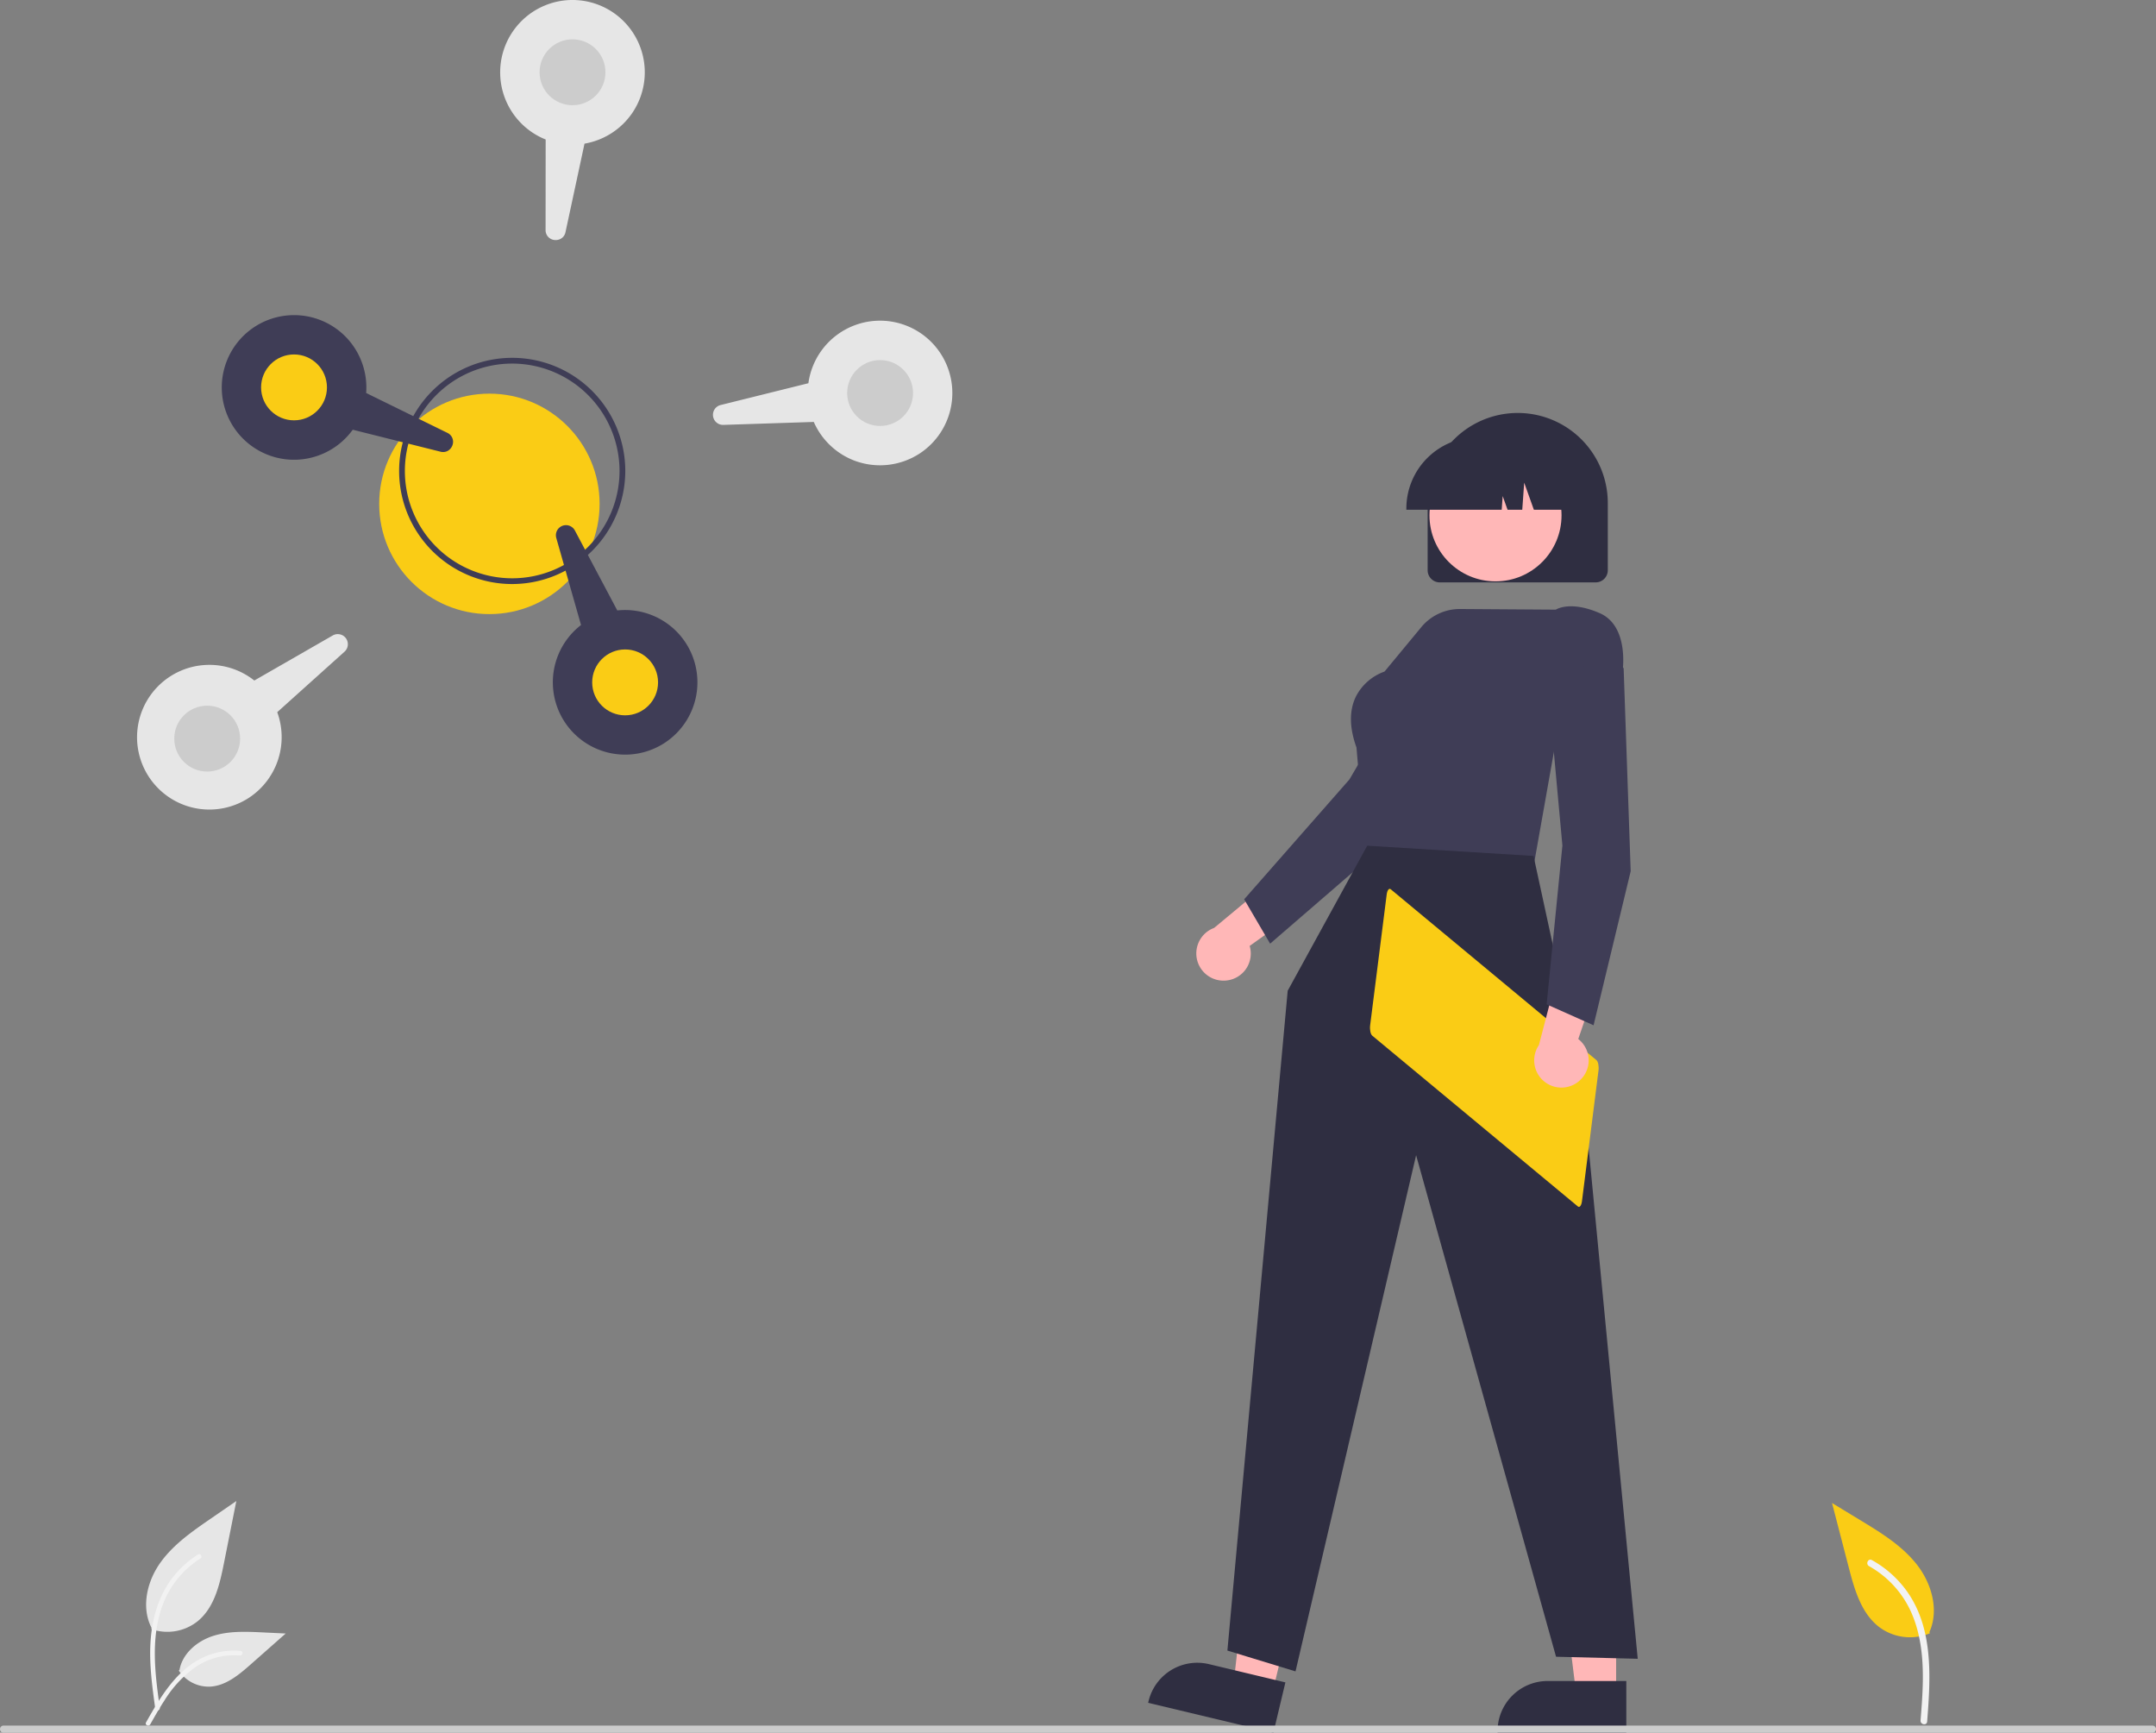 <svg xmlns="http://www.w3.org/2000/svg" data-name="Layer 1" width="748.775" height="601.626" viewBox="0 0 748.775 601.626" xmlns:xlink="http://www.w3.org/1999/xlink"><rect x="0" y="0" width="748.775" height="601.626" fill="#808080" stroke="none"/><g id="b260cf92-2bd5-4fcd-825b-b44be0dc1899" data-name="Group 223"><path id="b843f90d-c4df-4e2f-a156-ce9541eb3b1e-278" data-name="Path 2996" d="M651.635,489.618a9.4,9.4,0,0,0,7.986-11.994l27.174-19.41-16.194-6.236-23.322,19.388a9.448,9.448,0,0,0,4.357,18.252Z" transform="translate(-225.613 -149.187)" fill="#ffb7b7"/><path id="e3636758-7d48-4a96-a1fa-6d386b1b4589-279" data-name="Path 2997" d="M666.725,476.834l-9.015-15.4.191-.218,36.372-41.408,28.24-48.159,24.523,3.125.362,7.412-.073.111-38.961,58.567-.041.035Z" transform="translate(-225.613 -149.187)" fill="#3f3d56"/><path id="baa130ed-3ecb-48db-a86e-eda575f38db0-280" data-name="Path 2998" d="M786.892,737.369h-13.866l-6.6-53.491h20.468Z" transform="translate(-225.613 -149.187)" fill="#ffb7b7"/><path id="abe385ac-4f05-433e-b276-ac8b5ab6f7ce-281" data-name="Path 2999" d="M790.429,750.812h-44.716v-.566a17.405,17.405,0,0,1,17.4-17.4h27.314Z" transform="translate(-225.613 -149.187)" fill="#2f2e41"/><path id="e36b181c-85ec-4cd2-b637-be2252b66dd9-282" data-name="Path 3000" d="M667.539,736.916l-13.489-3.221,6.005-53.561,19.908,4.753Z" transform="translate(-225.613 -149.187)" fill="#ffb7b7"/><path id="fb7972ee-a107-4b5f-b003-4984de888e25-283" data-name="Path 3001" d="M667.857,750.812l-43.494-10.386.131-.55a17.406,17.406,0,0,1,20.971-12.887h0l26.564,6.343Z" transform="translate(-225.613 -149.187)" fill="#2f2e41"/><path id="f21104d9-4c40-4f62-bf09-f78239804bca-284" data-name="Path 3002" d="M721.436,347.197v-23.344a31.28,31.28,0,0,1,62.561,0v23.344a4.207,4.207,0,0,1-4.2,4.2H725.638A4.207,4.207,0,0,1,721.436,347.197Z" transform="translate(-225.613 -149.187)" fill="#2f2e41"/><circle id="a10709e7-9d95-4087-9d25-b0d1082914a1" data-name="Ellipse 572" cx="519.385" cy="178.924" r="22.934" fill="#ffb7b7"/><path id="a7da3bf7-cbc5-4b77-9456-b3696620f068-285" data-name="Path 3003" d="M714.037,325.72a24.772,24.772,0,0,1,24.744-24.744h4.669a24.772,24.772,0,0,1,24.744,24.744v.467h-9.867l-3.365-9.423-.673,9.423h-5.1l-1.7-4.754-.34,4.754H714.037Z" transform="translate(-225.613 -149.187)" fill="#2f2e41"/><path id="a50cdc78-563b-4e85-8635-d3be9a4df01e-286" data-name="Path 3004" d="M758.371,449.152l-58.392-2.222-3.264-38.2c-2.517-6.992-2.558-13-.121-17.844a17.862,17.862,0,0,1,9.861-8.523l12.777-15.432a17.391,17.391,0,0,1,13.5-6.294l33.2.227c.8-.481,5.654-2.948,15.227,1.2,10.383,4.5,7.972,20.134,7.946,20.291l-.024.147-.114.1-22.082,18.6Z" transform="translate(-225.613 -149.187)" fill="#3f3d56"/><path id="f45d581f-fa36-4b94-af9d-9c6c8fbc2b7e-287" data-name="Path 3005" d="M700.448,442.825l-27.62,50.358-20.941,229.1,23.66,7.226,41.88-179.218,48.6,174.133,28.366.707-19.311-200.95-16.876-77.8Z" transform="translate(-225.613 -149.187)" fill="#2f2e41"/><path id="b2eacdd2-0f38-41e0-9c1d-fed48b17417a-288" data-name="Path 3006" d="M708.607,457.941c-.585-.484-1.212.336-1.4,1.833l-5.745,45.4c-.189,1.5.131,3.1.715,3.591l71.448,59.332c.585.483,1.212-.336,1.4-1.833l5.745-45.4c.189-1.5-.131-3.1-.715-3.59Z" transform="translate(-225.613 -149.187)" fill="#facc15"/><path id="eaf2948c-8380-4d0a-863d-b2557c95df9c-289" data-name="Path 3011" d="M774.24,524.35a9.4,9.4,0,0,0-.495-14.4l10.783-31.605-16.8,4.364-7.656,29.342a9.448,9.448,0,0,0,14.172,12.3Z" transform="translate(-225.613 -149.187)" fill="#ffb7b7"/><path id="aa7e7132-63b7-4cde-9eb8-1c9a5bd8e859-290" data-name="Path 3012" d="M779.057,505.17l-16.3-7.264,5.476-55.133-5.1-55.594,21.763-11.745,4.611,5.814v.132l2.443,70.3-.013.053Z" transform="translate(-225.613 -149.187)" fill="#3f3d56"/></g><circle id="a104c3ba-2391-4ae4-a2ed-0c7a4ec32b98" data-name="Ellipse 574" cx="169.968" cy="174.95" r="38.273" fill="#facc15"/><path d="M403.499,351.973A39.273,39.273,0,1,1,442.772,312.7,39.318,39.318,0,0,1,403.499,351.973Zm0-76.546A37.273,37.273,0,1,0,440.772,312.7,37.315,37.315,0,0,0,403.499,275.427Z" transform="translate(-225.613 -149.187)" fill="#3f3d56"/><path d="M381.321,305.61a3.37,3.37,0,0,1-2.727.408l-30.477-7.627A25.168,25.168,0,0,1,325.47,308.718a25.11,25.11,0,1,1,21.055-41.673,25.215,25.215,0,0,1,6.255,18.598l28.205,13.836a3.417,3.417,0,0,1,1.746,4.344A3.64,3.64,0,0,1,381.321,305.61Z" transform="translate(-225.613 -149.187)" fill="#3f3d56"/><circle id="bdea7793-cc89-4ee4-bc41-db390ac25cb6" data-name="Ellipse 576" cx="102.114" cy="134.506" r="11.438" fill="#facc15"/><path d="M420.553,231.974a3.623,3.623,0,0,1-2.334.546,3.417,3.417,0,0,1-3.129-3.483l.028-31.418a25.109,25.109,0,0,1-10.478-38.771A25.109,25.109,0,0,1,445.146,188.491a25.206,25.206,0,0,1-16.532,10.569l-6.602,30.716A3.382,3.382,0,0,1,420.553,231.974Z" transform="translate(-225.613 -149.187)" fill="#e6e6e6"/><circle id="ac23f470-f1fd-4c0a-b28f-2bfd55c49f5f" data-name="Ellipse 577" cx="198.832" cy="25.093" r="11.438" fill="#ccc"/><path d="M544.974,306.671a25.202,25.202,0,0,1-22.484,2.501,25.211,25.211,0,0,1-14.254-13.484l-31.4,1.026a3.5,3.5,0,0,1-.958-6.895l30.489-7.573a25.109,25.109,0,0,1,35.085-19.547,25.113,25.113,0,0,1,3.522,43.973Z" transform="translate(-225.613 -149.187)" fill="#e6e6e6"/><circle id="aced7de5-95df-4d5e-8d90-342903f1c606" data-name="Ellipse 578" cx="305.659" cy="136.462" r="11.438" fill="#ccc"/><path d="M456.368,407.174a25.11,25.11,0,0,1-28.966-40.973l-8.591-30.219.481-.137-.481.137a3.5,3.5,0,0,1,6.458-2.597l14.724,27.751a25.17,25.17,0,0,1,22.83,9.918,25.113,25.113,0,0,1-6.374,36.067Z" transform="translate(-225.613 -149.187)" fill="#3f3d56"/><circle id="efff25db-6063-46bc-8769-3c9fa49c679b" data-name="Ellipse 579" cx="217.103" cy="236.932" r="11.438" fill="#facc15"/><path d="M311.994,426.236a25.12,25.12,0,1,1,1.942-40.767l27.243-15.646a3.5,3.5,0,0,1,4.083,5.638l-23.366,21.001a25.196,25.196,0,0,1-9.902,29.774Z" transform="translate(-225.613 -149.187)" fill="#e6e6e6"/><circle id="b7a6057d-d1c4-409a-903f-7471ccbd4961" data-name="Ellipse 584" cx="71.956" cy="256.457" r="11.438" fill="#ccc"/><path id="a964de07-9e14-4299-908e-8aea823fdb33-291" data-name="Path 2960" d="M226.86,750.813h746.281a1.247,1.247,0,0,0,0-2.494h-746.281a1.247,1.247,0,0,0,0,2.494Z" transform="translate(-225.613 -149.187)" fill="#ccc"/><g id="b2bc0a60-0311-4cde-abcb-a5800f320ca8" data-name="Group 58"><path id="be932d9d-31a5-4040-8d3a-b30c81a41453-292" data-name="Path 438" d="M278.145,714.819a16.868,16.868,0,0,0,16.29-2.87c5.706-4.789,7.494-12.678,8.95-19.984l4.305-21.608-9.013,6.206c-6.482,4.463-13.11,9.069-17.6,15.534s-6.447,15.289-2.841,22.285" transform="translate(-225.613 -149.187)" fill="#e6e6e6"/><path id="bf6519ca-44fa-4a1e-8245-55bfa3a5f4dd-293" data-name="Path 439" d="M279.536,742.483c-1.135-8.265-2.3-16.636-1.505-24.99.707-7.419,2.97-14.665,7.578-20.607a34.281,34.281,0,0,1,8.795-7.97c.879-.555,1.689.839.813,1.391a32.589,32.589,0,0,0-12.89,15.555c-2.806,7.138-3.257,14.919-2.773,22.5.292,4.586.912,9.141,1.537,13.691a.835.835,0,0,1-.563.991.811.811,0,0,1-.991-.563Z" transform="translate(-225.613 -149.187)" fill="#f2f2f2"/><path id="bc5fe27d-4a3b-42f9-a167-72a86e254dcc-294" data-name="Path 442" d="M287.702,729.22a12.417,12.417,0,0,0,10.82,5.584c5.477-.26,10.043-4.083,14.154-7.712l12.158-10.734-8.046-.385c-5.786-.277-11.722-.535-17.234,1.249s-10.594,6.079-11.6,11.784" transform="translate(-225.613 -149.187)" fill="#e6e6e6"/><path id="f74e8047-25f3-41ff-822a-fe23ad51caa4-295" data-name="Path 443" d="M276.329,747.234c5.461-9.664,11.8-20.4,23.115-23.836a25.792,25.792,0,0,1,9.723-1c1.032.089.775,1.68-.256,1.591a23.963,23.963,0,0,0-15.516,4.1,40.329,40.329,0,0,0-10.664,11.508c-1.766,2.689-3.348,5.492-4.93,8.292C277.296,748.785,275.818,748.139,276.329,747.234Z" transform="translate(-225.613 -149.187)" fill="#f2f2f2"/></g><g id="b2aed082-565e-46c2-a27d-03e098432d58" data-name="Group 222"><path id="b9bce9a2-00ae-4a65-ae59-7035543b092c-296" data-name="Path 2961" d="M895.833,716.289a17.875,17.875,0,0,1-17.408-2.045c-6.327-4.719-8.699-12.957-10.684-20.595L861.874,671.051l9.913,6.018c7.13,4.326,14.42,8.797,19.56,15.365s7.75,15.783,4.359,23.401" transform="translate(-225.613 -149.187)" fill="#facc15"/><path id="bdcddb59-4389-453b-946d-a62e607fd832-297" data-name="Path 2962" d="M894.905,746.94c1.261-15.929,2.347-33.845-8.398-47.053a37.131,37.131,0,0,0-10.795-9.024c-1.304-.725-2.276,1.381-.975,2.106a34.495,34.495,0,0,1,15.211,17.388c2.826,7.077,3.556,14.757,3.463,22.318-.057,4.631-.426,9.249-.788,13.866C892.503,748.013,894.788,748.429,894.905,746.94Z" transform="translate(-225.613 -149.187)" fill="#f2f2f2"/></g></svg>